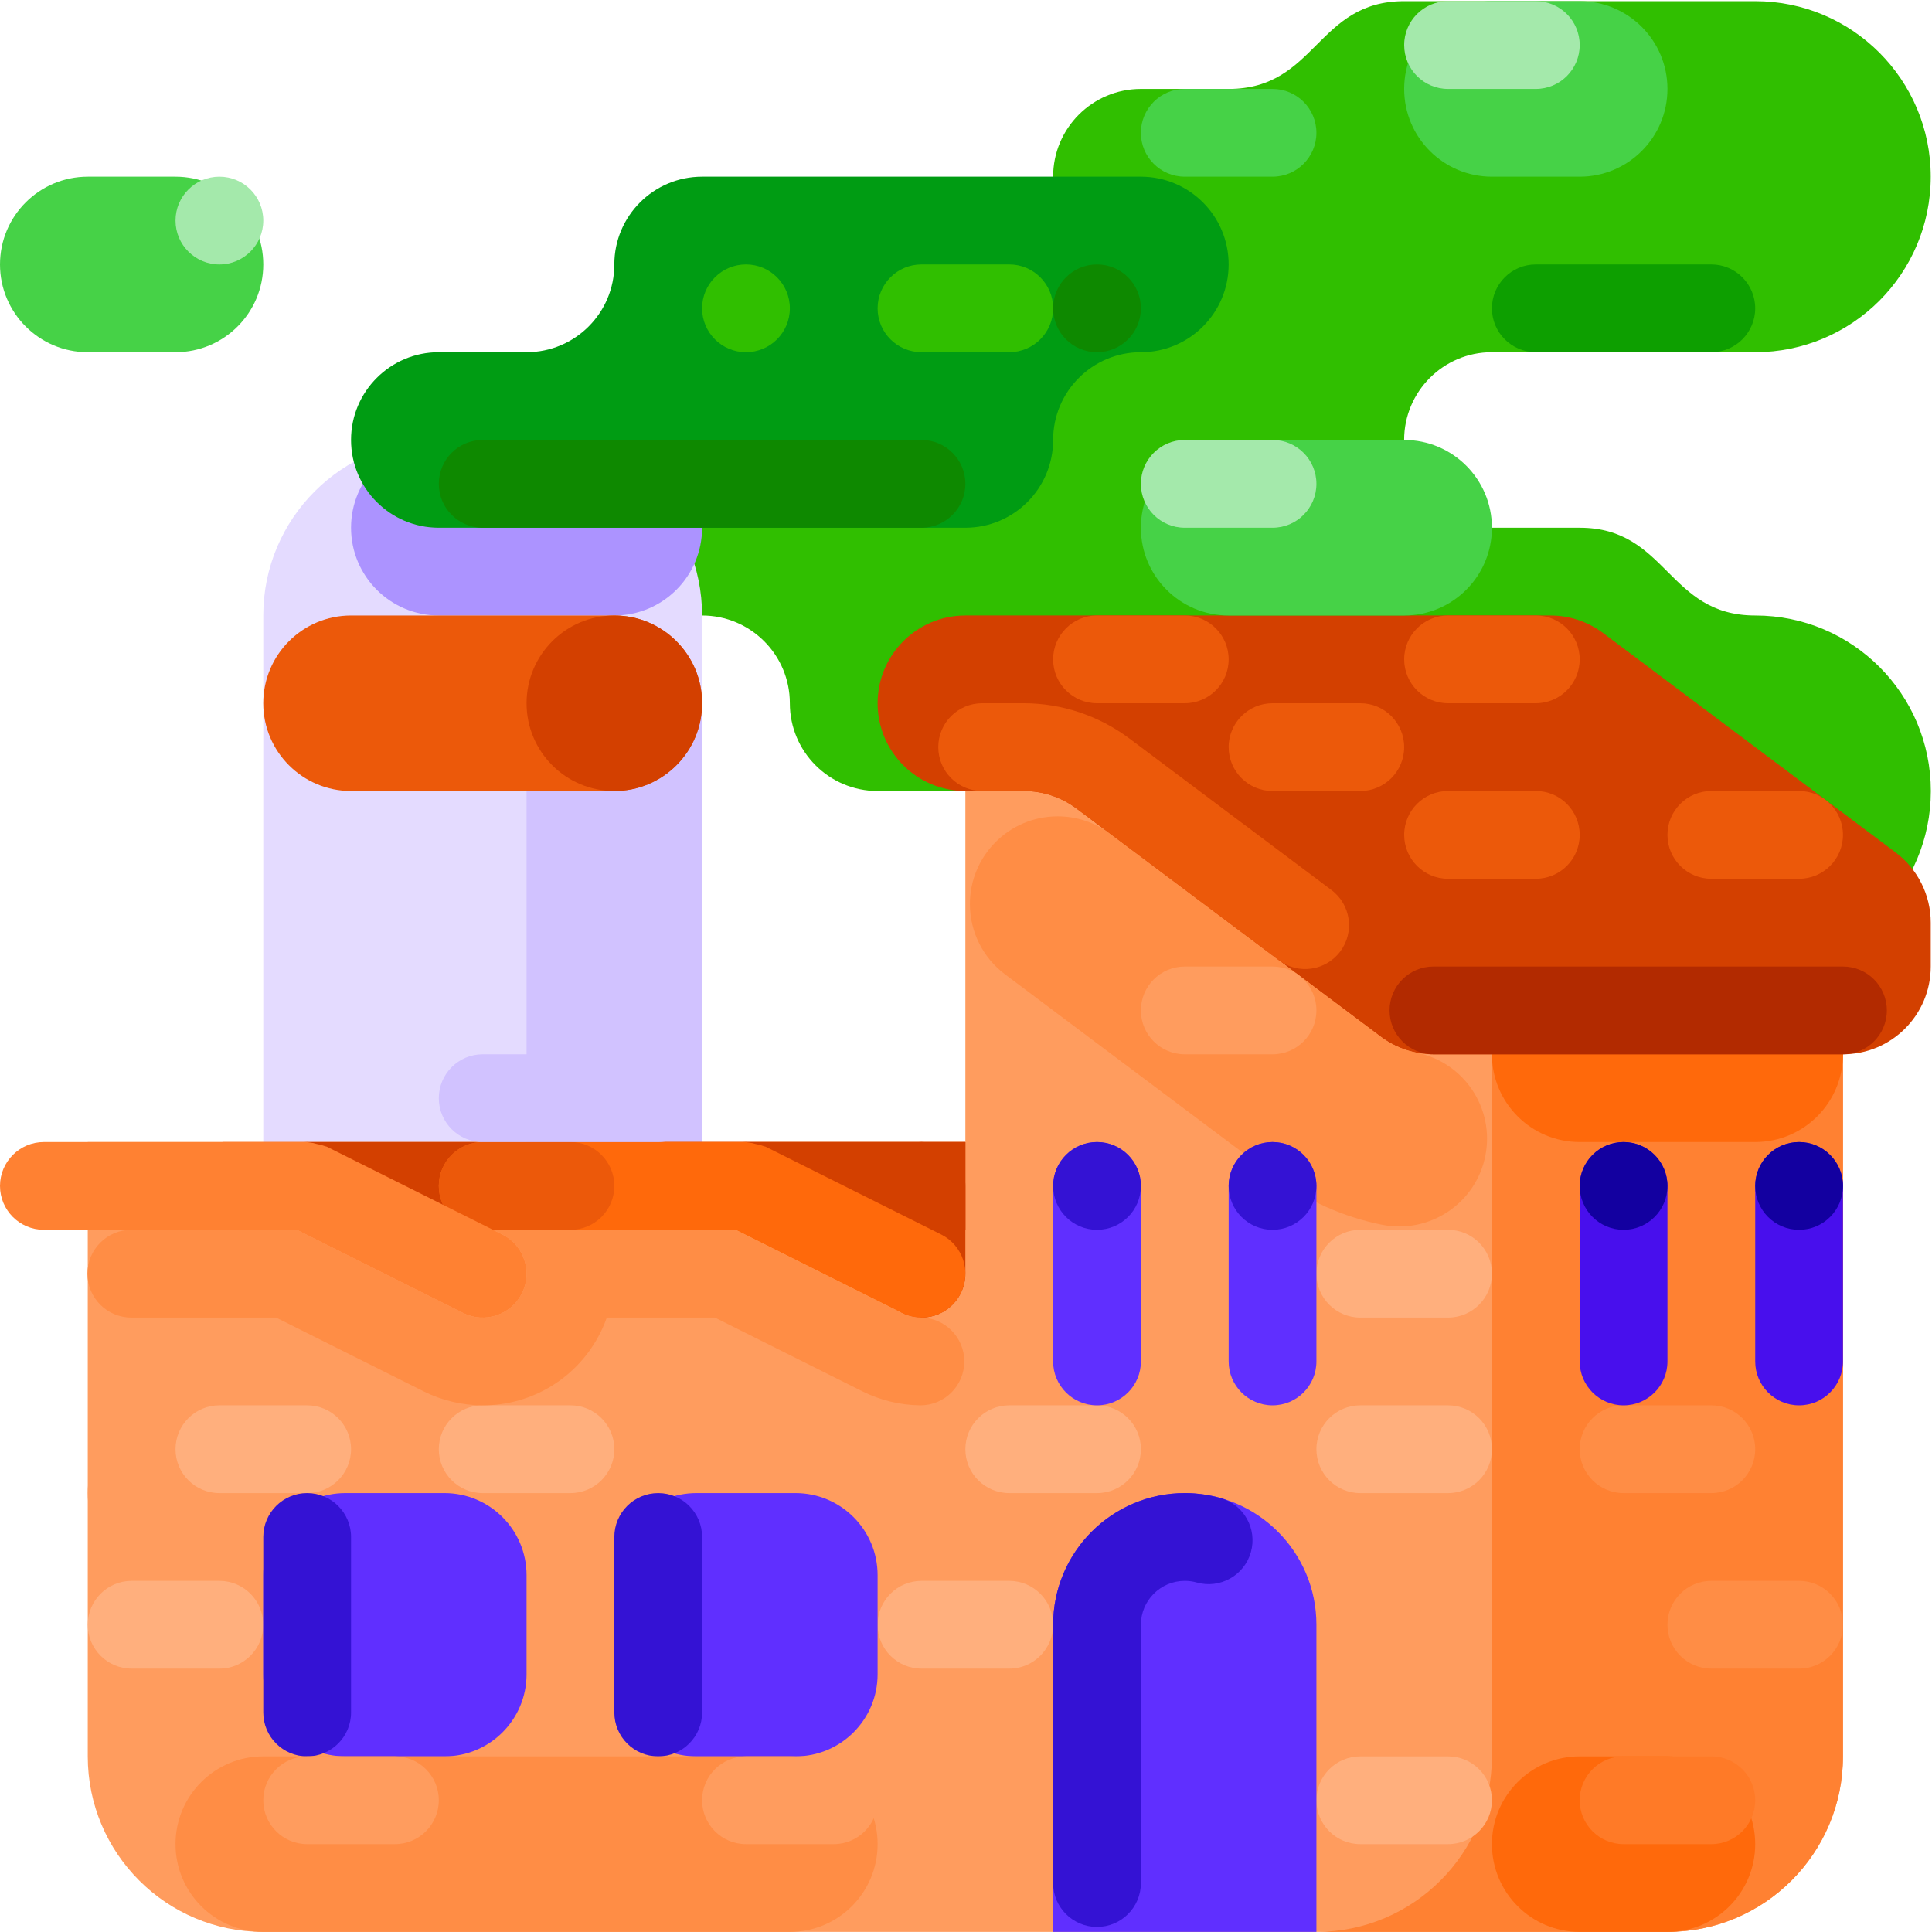 <svg xmlns="http://www.w3.org/2000/svg" height="659pt" version="1.1" viewBox="0 0 659.397 659" width="659pt">
<g id="surface1">
<path d="M 599.059 209.871 C 569.105 209.871 569.105 179.918 539.152 179.918 L 509.199 179.918 C 492.656 179.922 479.242 166.516 479.234 149.977 C 479.23 133.434 492.633 120.016 509.176 120.012 C 509.184 120.012 509.191 120.012 509.199 120.012 L 599.059 120.012 C 632.145 120.012 658.965 93.191 658.965 60.105 C 658.965 27.02 632.145 0.199 599.059 0.199 L 479.246 0.199 C 449.293 0.199 449.293 30.152 419.34 30.152 L 389.387 30.152 C 372.848 30.152 359.438 43.559 359.434 60.102 C 359.434 60.102 359.434 60.102 359.434 60.105 C 359.434 76.645 346.023 90.059 329.484 90.059 C 312.941 90.059 299.531 103.465 299.531 120.008 C 299.531 120.008 299.531 120.008 299.531 120.012 C 299.531 136.551 286.117 149.965 269.578 149.965 L 209.672 149.965 C 193.129 149.953 179.711 163.355 179.699 179.898 C 179.691 196.441 193.09 209.859 209.633 209.871 C 209.648 209.871 209.66 209.871 209.672 209.871 L 239.625 209.871 C 256.168 209.871 269.578 223.277 269.578 239.82 C 269.578 256.363 282.988 269.773 299.531 269.773 L 479.25 269.773 C 495.789 269.773 509.203 283.184 509.203 299.727 C 509.203 316.27 522.613 329.68 539.152 329.68 L 599.059 329.68 C 632.145 329.699 658.98 302.895 659 269.809 C 659.02 236.723 632.215 209.887 599.129 209.871 C 599.105 209.871 599.082 209.871 599.059 209.871 Z M 599.059 209.871 " style=" stroke:none;fill-rule:nonzero;fill:rgb(18.824%,74.902%,0%);fill-opacity:1;" />
<path d="M 149.766 149.965 L 179.719 149.965 C 212.805 149.965 239.625 176.785 239.625 209.871 L 239.625 599.258 C 239.625 632.344 212.805 659.164 179.719 659.164 L 149.766 659.164 C 116.68 659.164 89.859 632.344 89.859 599.258 L 89.859 209.871 C 89.859 176.785 116.68 149.965 149.766 149.965 Z M 149.766 149.965 " style=" stroke:none;fill-rule:nonzero;fill:rgb(89.412%,85.882%,100%);fill-opacity:1;" />
<path d="M 149.766 149.965 L 209.672 149.965 C 226.215 149.965 239.625 163.375 239.625 179.918 C 239.625 196.461 226.215 209.871 209.672 209.871 L 149.766 209.871 C 133.223 209.871 119.812 196.461 119.812 179.918 C 119.812 163.375 133.223 149.965 149.766 149.965 Z M 149.766 149.965 " style=" stroke:none;fill-rule:nonzero;fill:rgb(67.451%,57.647%,100%);fill-opacity:1;" />
<path d="M 209.672 209.871 C 226.215 209.871 239.625 223.277 239.625 239.82 L 239.625 419.539 C 239.625 436.082 226.215 449.492 209.672 449.492 C 193.129 449.492 179.719 436.082 179.719 419.539 L 179.719 239.82 C 179.719 223.281 193.129 209.871 209.672 209.871 Z M 209.672 209.871 " style=" stroke:none;fill-rule:nonzero;fill:rgb(81.961%,76.078%,100%);fill-opacity:1;" />
<path d="M 75.938 389.586 L 329.484 389.586 L 329.484 479.445 L 75.938 479.445 Z M 75.938 389.586 " style=" stroke:none;fill-rule:nonzero;fill:rgb(92.549%,34.902%,3.922%);fill-opacity:1;" />
<path d="M 59.906 479.445 L 299.531 479.445 C 316.074 479.445 329.484 492.855 329.484 509.398 C 329.484 525.941 316.074 539.352 299.531 539.352 L 59.906 539.352 C 43.363 539.352 29.953 525.941 29.953 509.398 C 29.953 492.855 43.363 479.445 59.906 479.445 Z M 59.906 479.445 " style=" stroke:none;fill-rule:nonzero;fill:rgb(100%,61.176%,36.863%);fill-opacity:1;" />
<path d="M 605.047 311.707 L 525.176 251.805 C 514.809 244.027 502.195 239.82 489.23 239.82 L 329.484 239.82 L 329.484 389.586 L 29.953 389.586 L 29.953 599.258 C 29.953 632.344 56.773 659.164 89.859 659.164 L 569.105 659.164 C 602.191 659.164 629.012 632.344 629.012 599.258 L 629.012 359.633 C 629.012 340.777 620.133 323.02 605.047 311.707 Z M 605.047 311.707 " style=" stroke:none;fill-rule:nonzero;fill:rgb(100%,61.176%,36.863%);fill-opacity:1;" />
<path d="M 329.484 419.539 L 104.836 419.539 C 96.566 419.539 89.859 412.836 89.859 404.562 C 89.859 396.293 96.566 389.586 104.836 389.586 L 329.484 389.586 Z M 329.484 419.539 " style=" stroke:none;fill-rule:nonzero;fill:rgb(82.745%,25.098%,0%);fill-opacity:1;" />
<path d="M 605.051 311.707 L 525.176 251.805 C 514.805 244.027 502.195 239.82 489.23 239.824 L 374.414 239.824 C 384.133 239.82 393.594 242.977 401.371 248.809 L 485.238 311.707 C 500.324 323.023 509.199 340.777 509.199 359.637 L 509.199 599.258 C 509.199 632.344 482.379 659.164 449.293 659.164 L 569.105 659.164 C 602.191 659.164 629.012 632.344 629.012 599.258 L 629.012 359.633 C 629.012 340.777 620.133 323.023 605.051 311.707 Z M 605.051 311.707 " style=" stroke:none;fill-rule:nonzero;fill:rgb(100%,50.588%,19.608%);fill-opacity:1;" />
<path d="M 539.152 329.68 L 599.059 329.68 C 615.602 329.68 629.012 343.09 629.012 359.633 C 629.012 376.176 615.602 389.586 599.059 389.586 L 539.152 389.586 C 522.609 389.586 509.199 376.176 509.199 359.633 C 509.199 343.094 522.609 329.68 539.152 329.68 Z M 539.152 329.68 " style=" stroke:none;fill-rule:nonzero;fill:rgb(100%,41.176%,4.314%);fill-opacity:1;" />
<path d="M 299.531 239.82 C 299.531 256.363 312.941 269.773 329.484 269.773 L 349.453 269.773 C 355.934 269.773 362.238 271.875 367.422 275.766 L 471.262 353.645 C 476.445 357.531 482.754 359.633 489.234 359.633 L 629.016 359.633 C 645.559 359.633 658.969 346.223 658.969 329.68 L 658.969 314.703 C 658.969 305.277 654.527 296.398 646.984 290.742 L 547.145 215.859 C 541.957 211.969 535.652 209.867 529.172 209.867 L 329.484 209.867 C 312.941 209.871 299.531 223.281 299.531 239.82 Z M 299.531 239.82 " style=" stroke:none;fill-rule:nonzero;fill:rgb(82.745%,25.098%,0%);fill-opacity:1;" />
<path d="M 361.004 278.422 C 344.461 278.41 331.043 291.812 331.031 308.355 C 331.023 317.793 335.465 326.68 343.012 332.34 L 435.316 401.57 C 446.102 409.637 458.559 415.191 471.766 417.828 C 487.992 421.035 503.75 410.48 506.961 394.254 C 510.168 378.035 499.625 362.285 483.41 359.062 L 483.406 359.062 L 483.359 359.055 L 483.352 359.051 L 483.258 359.031 L 483.211 359.023 L 483.195 359.02 L 483.062 358.992 L 483.039 358.988 L 483 358.98 L 482.984 358.977 L 482.914 358.961 L 482.887 358.953 L 482.852 358.945 L 482.82 358.938 L 482.766 358.926 L 482.738 358.922 L 482.703 358.914 L 482.672 358.906 L 482.629 358.895 L 482.586 358.887 L 482.492 358.863 L 482.438 358.852 L 482.406 358.844 L 482.371 358.836 L 482.34 358.828 L 482.305 358.82 L 482.258 358.809 L 482.223 358.801 L 482.195 358.793 L 482.152 358.785 L 482.121 358.777 L 482.07 358.766 L 482.043 358.758 L 482.004 358.746 L 481.98 358.742 L 481.922 358.727 L 481.902 358.723 L 481.855 358.711 L 481.832 358.707 L 481.773 358.691 L 481.762 358.688 L 481.707 358.672 L 481.688 358.668 L 481.629 358.652 L 481.621 358.652 L 481.559 358.633 L 481.543 358.629 L 481.488 358.617 L 481.477 358.613 L 481.41 358.594 L 481.398 358.59 L 481.344 358.574 L 481.328 358.574 L 481.262 358.555 L 481.199 358.535 L 481.184 358.531 L 481.051 358.496 L 481.039 358.492 L 480.902 358.453 L 480.898 358.449 L 480.832 358.434 L 480.828 358.43 L 480.688 358.391 L 480.684 358.391 L 480.543 358.348 L 480.539 358.348 C 477.391 357.391 474.422 355.926 471.746 354.004 L 471.742 354 L 471.625 353.914 L 471.621 353.91 L 471.562 353.871 L 471.562 353.867 L 471.504 353.824 L 471.492 353.82 L 471.441 353.781 L 471.434 353.777 L 471.379 353.734 L 471.371 353.73 L 471.324 353.691 L 471.309 353.684 L 471.254 353.641 L 467.309 350.68 L 467.266 350.652 L 465.207 349.105 L 465.191 349.094 L 464.016 348.211 L 464.008 348.207 L 463.402 347.754 L 463.363 347.727 L 463.074 347.508 L 463.055 347.492 L 462.902 347.379 L 462.898 347.375 L 462.832 347.324 L 462.637 347.176 L 462.59 347.141 L 462.551 347.113 L 462.508 347.082 L 462.465 347.047 L 462.426 347.023 L 462.387 346.992 L 462.246 346.887 L 462.219 346.867 L 462.164 346.824 L 462.027 346.719 L 461.902 346.629 L 461.891 346.617 L 461.75 346.512 L 461.695 346.473 L 461.465 346.301 L 461.332 346.199 L 461.285 346.164 L 461.203 346.102 L 461.195 346.098 L 461.098 346.023 L 460.98 345.934 L 460.965 345.926 L 460.926 345.895 L 460.855 345.844 L 460.84 345.832 L 460.688 345.719 L 460.637 345.68 L 460.328 345.449 C 435.895 327.121 378.945 284.41 378.945 284.41 C 373.781 280.523 367.48 278.418 361.004 278.422 Z M 361.004 278.422 " style=" stroke:none;fill-rule:nonzero;fill:rgb(100%,55.294%,27.059%);fill-opacity:1;" />
<path d="M 374.414 209.871 L 404.367 209.871 C 412.637 209.871 419.344 216.574 419.344 224.844 C 419.344 233.117 412.637 239.82 404.367 239.82 L 374.414 239.82 C 366.141 239.82 359.434 233.117 359.434 224.844 C 359.434 216.574 366.141 209.871 374.414 209.871 Z M 374.414 209.871 " style=" stroke:none;fill-rule:nonzero;fill:rgb(92.549%,34.902%,3.922%);fill-opacity:1;" />
<path d="M 434.316 239.82 L 464.27 239.82 C 472.543 239.82 479.246 246.527 479.246 254.797 C 479.246 263.07 472.543 269.773 464.27 269.773 L 434.316 269.773 C 426.047 269.773 419.344 263.07 419.344 254.797 C 419.34 246.527 426.047 239.82 434.316 239.82 Z M 434.316 239.82 " style=" stroke:none;fill-rule:nonzero;fill:rgb(92.549%,34.902%,3.922%);fill-opacity:1;" />
<path d="M 494.223 209.871 L 524.176 209.871 C 532.449 209.871 539.152 216.574 539.152 224.844 C 539.152 233.117 532.449 239.82 524.176 239.82 L 494.223 239.82 C 485.953 239.82 479.25 233.117 479.25 224.844 C 479.246 216.574 485.953 209.871 494.223 209.871 Z M 494.223 209.871 " style=" stroke:none;fill-rule:nonzero;fill:rgb(92.549%,34.902%,3.922%);fill-opacity:1;" />
<path d="M 494.223 269.773 L 524.176 269.773 C 532.449 269.773 539.152 276.48 539.152 284.75 C 539.152 293.023 532.449 299.727 524.176 299.727 L 494.223 299.727 C 485.953 299.727 479.25 293.023 479.25 284.75 C 479.246 276.48 485.953 269.773 494.223 269.773 Z M 494.223 269.773 " style=" stroke:none;fill-rule:nonzero;fill:rgb(92.549%,34.902%,3.922%);fill-opacity:1;" />
<path d="M 74.883 479.445 L 104.836 479.445 C 113.105 479.445 119.812 486.152 119.812 494.422 C 119.812 502.695 113.105 509.398 104.836 509.398 L 74.883 509.398 C 66.613 509.398 59.906 502.695 59.906 494.422 C 59.906 486.152 66.609 479.445 74.883 479.445 Z M 74.883 479.445 " style=" stroke:none;fill-rule:nonzero;fill:rgb(100%,68.627%,49.02%);fill-opacity:1;" />
<path d="M 164.742 479.445 L 194.695 479.445 C 202.965 479.445 209.672 486.152 209.672 494.422 C 209.672 502.695 202.965 509.398 194.695 509.398 L 164.742 509.398 C 156.473 509.398 149.766 502.695 149.766 494.422 C 149.766 486.152 156.469 479.445 164.742 479.445 Z M 164.742 479.445 " style=" stroke:none;fill-rule:nonzero;fill:rgb(100%,68.627%,49.02%);fill-opacity:1;" />
<path d="M 314.508 539.352 L 344.461 539.352 C 352.73 539.352 359.438 546.059 359.438 554.328 C 359.438 562.598 352.73 569.305 344.461 569.305 L 314.508 569.305 C 306.234 569.305 299.531 562.598 299.531 554.328 C 299.531 546.059 306.234 539.352 314.508 539.352 Z M 314.508 539.352 " style=" stroke:none;fill-rule:nonzero;fill:rgb(100%,68.627%,49.02%);fill-opacity:1;" />
<path d="M 44.93 539.352 L 74.883 539.352 C 83.152 539.352 89.859 546.059 89.859 554.328 C 89.859 562.598 83.152 569.305 74.883 569.305 L 44.93 569.305 C 36.66 569.305 29.953 562.598 29.953 554.328 C 29.953 546.059 36.656 539.352 44.93 539.352 Z M 44.93 539.352 " style=" stroke:none;fill-rule:nonzero;fill:rgb(100%,68.627%,49.02%);fill-opacity:1;" />
<path d="M 464.27 479.445 L 494.223 479.445 C 502.496 479.445 509.199 486.152 509.199 494.422 C 509.199 502.695 502.496 509.398 494.223 509.398 L 464.27 509.398 C 456 509.398 449.297 502.695 449.297 494.422 C 449.293 486.152 456 479.445 464.27 479.445 Z M 464.27 479.445 " style=" stroke:none;fill-rule:nonzero;fill:rgb(100%,68.627%,49.02%);fill-opacity:1;" />
<path d="M 554.129 479.445 L 584.082 479.445 C 592.355 479.445 599.059 486.152 599.059 494.422 C 599.059 502.695 592.355 509.398 584.082 509.398 L 554.129 509.398 C 545.859 509.398 539.152 502.695 539.152 494.422 C 539.152 486.152 545.859 479.445 554.129 479.445 Z M 554.129 479.445 " style=" stroke:none;fill-rule:nonzero;fill:rgb(100%,55.294%,27.059%);fill-opacity:1;" />
<path d="M 584.082 539.352 L 614.035 539.352 C 622.309 539.352 629.012 546.059 629.012 554.328 C 629.012 562.598 622.309 569.305 614.035 569.305 L 584.082 569.305 C 575.812 569.305 569.105 562.598 569.105 554.328 C 569.105 546.059 575.812 539.352 584.082 539.352 Z M 584.082 539.352 " style=" stroke:none;fill-rule:nonzero;fill:rgb(100%,55.294%,27.059%);fill-opacity:1;" />
<path d="M 464.27 599.258 L 494.223 599.258 C 502.496 599.258 509.199 605.961 509.199 614.234 C 509.199 622.504 502.496 629.211 494.223 629.211 L 464.27 629.211 C 456 629.211 449.297 622.504 449.297 614.234 C 449.293 605.965 456 599.258 464.27 599.258 Z M 464.27 599.258 " style=" stroke:none;fill-rule:nonzero;fill:rgb(100%,68.627%,49.02%);fill-opacity:1;" />
<path d="M 344.461 479.445 L 374.414 479.445 C 382.684 479.445 389.391 486.152 389.391 494.422 C 389.391 502.695 382.684 509.398 374.414 509.398 L 344.461 509.398 C 336.188 509.398 329.484 502.695 329.484 494.422 C 329.484 486.152 336.188 479.445 344.461 479.445 Z M 344.461 479.445 " style=" stroke:none;fill-rule:nonzero;fill:rgb(100%,68.627%,49.02%);fill-opacity:1;" />
<path d="M 464.27 419.539 L 494.223 419.539 C 502.496 419.539 509.199 426.246 509.199 434.516 C 509.199 442.785 502.496 449.492 494.223 449.492 L 464.27 449.492 C 456 449.492 449.297 442.785 449.297 434.516 C 449.293 426.246 456 419.539 464.27 419.539 Z M 464.27 419.539 " style=" stroke:none;fill-rule:nonzero;fill:rgb(100%,68.627%,49.02%);fill-opacity:1;" />
<path d="M 404.367 329.68 L 434.316 329.68 C 442.59 329.68 449.297 336.387 449.297 344.656 C 449.297 352.93 442.59 359.637 434.316 359.637 L 404.367 359.637 C 396.094 359.637 389.387 352.93 389.387 344.656 C 389.387 336.387 396.094 329.68 404.367 329.68 Z M 404.367 329.68 " style=" stroke:none;fill-rule:nonzero;fill:rgb(100%,61.176%,36.863%);fill-opacity:1;" />
<path d="M 584.082 269.773 L 614.035 269.773 C 622.309 269.773 629.012 276.48 629.012 284.75 C 629.012 293.023 622.309 299.727 614.035 299.727 L 584.082 299.727 C 575.812 299.727 569.105 293.023 569.105 284.75 C 569.105 276.48 575.812 269.773 584.082 269.773 Z M 584.082 269.773 " style=" stroke:none;fill-rule:nonzero;fill:rgb(92.549%,34.902%,3.922%);fill-opacity:1;" />
<path d="M 349.453 239.82 L 335.215 239.82 C 326.945 239.82 320.238 246.527 320.238 254.797 C 320.238 263.07 326.941 269.773 335.215 269.773 L 349.453 269.773 C 355.934 269.773 362.238 271.875 367.422 275.766 L 367.426 275.766 L 367.438 275.777 L 367.48 275.809 L 367.488 275.812 L 367.562 275.871 L 367.566 275.871 L 367.586 275.887 L 367.594 275.895 L 367.598 275.895 L 367.605 275.902 L 367.664 275.945 L 367.668 275.949 L 367.863 276.094 L 367.957 276.164 L 367.961 276.168 L 367.992 276.191 L 368.004 276.203 L 368.016 276.207 L 368.039 276.227 L 368.062 276.242 L 368.062 276.246 L 368.16 276.316 L 368.164 276.32 L 368.191 276.344 L 368.223 276.363 L 369.059 276.992 L 369.062 276.992 L 369.121 277.039 L 369.137 277.051 L 369.176 277.082 L 369.211 277.105 L 369.246 277.133 L 369.25 277.137 L 369.301 277.172 L 369.367 277.223 L 369.402 277.25 L 369.422 277.266 L 369.559 277.367 L 369.574 277.375 L 369.633 277.422 L 369.695 277.469 L 369.707 277.477 L 369.77 277.527 L 369.836 277.574 L 369.848 277.582 L 370.125 277.789 L 370.328 277.941 C 370.711 278.23 371.125 278.539 371.574 278.875 L 371.633 278.922 L 371.977 279.18 L 371.988 279.188 L 372.02 279.211 L 372.055 279.234 C 372.348 279.457 372.66 279.691 372.98 279.93 L 372.992 279.938 C 373.16 280.066 373.332 280.195 373.508 280.328 L 373.527 280.34 L 373.977 280.676 L 374.02 280.711 C 391.281 293.656 436.465 327.543 436.465 327.543 C 443.078 332.508 452.469 331.164 457.43 324.547 C 462.395 317.93 461.051 308.543 454.434 303.582 L 385.395 251.801 C 375.012 244.051 362.41 239.848 349.453 239.82 Z M 349.453 239.82 " style=" stroke:none;fill-rule:nonzero;fill:rgb(92.549%,34.902%,3.922%);fill-opacity:1;" />
<path d="M 629.012 329.68 L 489.23 329.68 C 480.961 329.68 474.254 336.387 474.254 344.656 C 474.254 352.93 480.961 359.637 489.23 359.637 L 629.012 359.637 C 637.281 359.637 643.988 352.93 643.988 344.656 C 643.988 336.387 637.285 329.68 629.012 329.68 Z M 629.012 329.68 " style=" stroke:none;fill-rule:nonzero;fill:rgb(69.804%,16.471%,0%);fill-opacity:1;" />
<path d="M 117.879 509.398 L 151.699 509.398 C 167.172 509.398 179.715 521.941 179.715 537.418 L 179.715 571.238 C 179.715 586.711 167.172 599.258 151.699 599.258 L 117.879 599.258 C 102.402 599.258 89.859 586.711 89.859 571.238 L 89.859 537.418 C 89.859 521.941 102.402 509.398 117.879 509.398 Z M 117.879 509.398 " style=" stroke:none;fill-rule:nonzero;fill:rgb(37.647%,18.431%,100%);fill-opacity:1;" />
<path d="M 237.688 509.398 L 271.512 509.398 C 286.984 509.398 299.527 521.941 299.527 537.418 L 299.527 571.238 C 299.527 586.711 286.984 599.258 271.512 599.258 L 237.688 599.258 C 222.215 599.258 209.672 586.711 209.672 571.238 L 209.672 537.418 C 209.672 521.941 222.215 509.398 237.688 509.398 Z M 237.688 509.398 " style=" stroke:none;fill-rule:nonzero;fill:rgb(37.647%,18.431%,100%);fill-opacity:1;" />
<path d="M 404.367 509.398 C 429.18 509.398 449.297 529.516 449.297 554.328 L 449.297 659.164 L 359.438 659.164 L 359.438 554.328 C 359.434 529.516 379.551 509.398 404.367 509.398 Z M 404.367 509.398 " style=" stroke:none;fill-rule:nonzero;fill:rgb(37.647%,18.431%,100%);fill-opacity:1;" />
<path d="M 404.367 509.398 C 379.551 509.398 359.438 529.516 359.434 554.328 L 359.434 642.496 C 359.434 650.766 366.141 657.473 374.414 657.473 C 382.684 657.473 389.391 650.766 389.391 642.496 L 389.391 554.328 C 389.398 546.062 396.098 539.359 404.367 539.352 C 405.746 539.348 407.125 539.535 408.453 539.91 C 416.418 542.148 424.688 537.512 426.93 529.551 C 429.16 521.617 424.566 513.375 416.648 511.098 C 413.836 510.301 410.953 509.781 408.039 509.547 L 407.965 509.539 L 407.762 509.523 L 407.746 509.523 L 407.684 509.52 L 407.672 509.516 L 407.473 509.504 L 407.457 509.5 L 407.395 509.496 L 407.387 509.496 L 407.273 509.488 L 407.246 509.488 L 407.191 509.484 L 407.164 509.484 L 406.984 509.473 L 406.953 509.469 L 406.902 509.465 L 406.871 509.465 L 406.789 509.461 L 406.746 509.457 L 406.703 509.457 L 406.66 509.453 L 406.613 509.453 L 406.57 509.449 L 406.508 509.449 L 406.453 509.445 L 406.414 509.441 L 406.367 509.441 L 406.324 509.438 L 406.266 509.438 L 406.211 509.434 L 406.164 509.434 L 406.121 509.43 L 406.07 509.426 L 406.035 509.426 L 405.957 509.422 L 405.867 509.422 L 405.832 509.418 L 405.742 509.418 L 405.66 509.414 L 405.629 509.414 L 405.57 509.41 L 405.453 509.41 L 405.367 509.406 L 405.273 509.406 L 405.246 509.402 L 404.953 509.402 L 404.867 509.398 Z M 404.367 509.398 " style=" stroke:none;fill-rule:nonzero;fill:rgb(20.392%,7.059%,83.137%);fill-opacity:1;" />
<path d="M 374.414 389.586 C 382.684 389.586 389.391 396.293 389.391 404.562 L 389.391 464.469 C 389.391 472.742 382.684 479.445 374.414 479.445 C 366.141 479.445 359.434 472.742 359.434 464.469 L 359.434 404.562 C 359.434 396.293 366.141 389.586 374.414 389.586 Z M 374.414 389.586 " style=" stroke:none;fill-rule:nonzero;fill:rgb(37.647%,18.431%,100%);fill-opacity:1;" />
<path d="M 104.836 509.398 C 113.105 509.398 119.812 516.105 119.812 524.375 L 119.812 584.281 C 119.812 592.551 113.109 599.258 104.836 599.258 C 96.566 599.258 89.859 592.555 89.859 584.281 L 89.859 524.375 C 89.859 516.105 96.562 509.398 104.836 509.398 Z M 104.836 509.398 " style=" stroke:none;fill-rule:nonzero;fill:rgb(20.392%,7.059%,83.137%);fill-opacity:1;" />
<path d="M 224.648 509.398 C 232.918 509.398 239.625 516.105 239.625 524.375 L 239.625 584.281 C 239.625 592.551 232.918 599.258 224.648 599.258 C 216.379 599.258 209.672 592.555 209.672 584.281 L 209.672 524.375 C 209.672 516.105 216.375 509.398 224.648 509.398 Z M 224.648 509.398 " style=" stroke:none;fill-rule:nonzero;fill:rgb(20.392%,7.059%,83.137%);fill-opacity:1;" />
<path d="M 434.316 389.586 C 442.59 389.586 449.297 396.293 449.297 404.562 L 449.297 464.469 C 449.297 472.742 442.59 479.445 434.316 479.445 C 426.047 479.445 419.344 472.742 419.344 464.469 L 419.344 404.562 C 419.34 396.293 426.047 389.586 434.316 389.586 Z M 434.316 389.586 " style=" stroke:none;fill-rule:nonzero;fill:rgb(37.647%,18.431%,100%);fill-opacity:1;" />
<path d="M 554.129 389.586 C 562.402 389.586 569.105 396.293 569.105 404.562 L 569.105 464.469 C 569.105 472.742 562.402 479.445 554.133 479.445 C 545.859 479.445 539.156 472.742 539.156 464.469 L 539.156 404.562 C 539.152 396.293 545.859 389.586 554.129 389.586 Z M 554.129 389.586 " style=" stroke:none;fill-rule:nonzero;fill:rgb(28.235%,5.882%,92.941%);fill-opacity:1;" />
<path d="M 614.035 389.586 C 622.309 389.586 629.012 396.293 629.012 404.562 L 629.012 464.469 C 629.012 472.742 622.309 479.445 614.035 479.445 C 605.766 479.445 599.062 472.742 599.062 464.469 L 599.062 404.562 C 599.059 396.293 605.766 389.586 614.035 389.586 Z M 614.035 389.586 " style=" stroke:none;fill-rule:nonzero;fill:rgb(28.235%,5.882%,92.941%);fill-opacity:1;" />
<path d="M 119.812 209.871 L 209.672 209.871 C 226.215 209.871 239.625 223.277 239.625 239.82 C 239.625 256.363 226.215 269.773 209.672 269.773 L 119.812 269.773 C 103.27 269.773 89.859 256.363 89.859 239.82 C 89.859 223.281 103.27 209.871 119.812 209.871 Z M 119.812 209.871 " style=" stroke:none;fill-rule:nonzero;fill:rgb(92.549%,34.902%,3.922%);fill-opacity:1;" />
<path d="M 119.812 149.965 C 119.812 133.422 133.223 120.012 149.766 120.012 L 179.719 120.012 C 196.262 120.012 209.672 106.602 209.672 90.059 C 209.672 73.516 223.082 60.105 239.625 60.105 L 389.387 60.105 C 405.93 60.105 419.34 73.516 419.34 90.059 C 419.34 106.602 405.93 120.012 389.387 120.012 C 372.844 120.012 359.434 133.422 359.434 149.965 C 359.434 166.508 346.027 179.918 329.484 179.918 L 149.766 179.918 C 133.223 179.918 119.812 166.508 119.812 149.965 Z M 119.812 149.965 " style=" stroke:none;fill-rule:nonzero;fill:rgb(0%,61.176%,7.451%);fill-opacity:1;" />
<path d="M 509.199 0.199 L 539.152 0.199 C 555.695 0.199 569.105 13.609 569.105 30.152 C 569.105 46.695 555.695 60.105 539.152 60.105 L 509.199 60.105 C 492.656 60.105 479.246 46.695 479.246 30.152 C 479.246 13.609 492.66 0.199 509.199 0.199 Z M 509.199 0.199 " style=" stroke:none;fill-rule:nonzero;fill:rgb(27.451%,82.353%,27.843%);fill-opacity:1;" />
<path d="M 419.34 149.965 L 479.246 149.965 C 495.789 149.965 509.199 163.375 509.199 179.918 C 509.199 196.461 495.789 209.871 479.246 209.871 L 419.34 209.871 C 402.797 209.871 389.387 196.461 389.387 179.918 C 389.387 163.375 402.801 149.965 419.34 149.965 Z M 419.34 149.965 " style=" stroke:none;fill-rule:nonzero;fill:rgb(27.451%,82.353%,27.843%);fill-opacity:1;" />
<path d="M 524.176 90.059 L 584.082 90.059 C 592.355 90.059 599.059 96.762 599.059 105.035 C 599.059 113.305 592.355 120.008 584.082 120.008 L 524.176 120.008 C 515.906 120.008 509.199 113.305 509.199 105.035 C 509.199 96.762 515.906 90.059 524.176 90.059 Z M 524.176 90.059 " style=" stroke:none;fill-rule:nonzero;fill:rgb(5.098%,62.353%,0%);fill-opacity:1;" />
<path d="M 29.953 60.105 L 59.906 60.105 C 76.449 60.105 89.859 73.516 89.859 90.059 C 89.859 106.602 76.449 120.012 59.906 120.012 L 29.953 120.012 C 13.41 120.012 0 106.602 0 90.059 C 0 73.516 13.41 60.105 29.953 60.105 Z M 29.953 60.105 " style=" stroke:none;fill-rule:nonzero;fill:rgb(27.451%,82.353%,27.843%);fill-opacity:1;" />
<path d="M 329.484 419.539 L 254.602 419.539 C 246.328 419.539 239.625 412.836 239.625 404.562 C 239.625 396.293 246.328 389.586 254.602 389.586 L 329.484 389.586 Z M 329.484 419.539 " style=" stroke:none;fill-rule:nonzero;fill:rgb(82.745%,25.098%,0%);fill-opacity:1;" />
<path d="M 314.508 389.586 C 322.777 389.586 329.484 396.293 329.484 404.562 L 329.484 434.516 C 329.484 442.789 322.777 449.492 314.508 449.492 C 306.238 449.492 299.531 442.789 299.531 434.516 L 299.531 404.562 C 299.531 396.293 306.234 389.586 314.508 389.586 Z M 314.508 389.586 " style=" stroke:none;fill-rule:nonzero;fill:rgb(82.745%,25.098%,0%);fill-opacity:1;" />
<path d="M 321.203 421.121 L 261.297 391.168 C 261.152 391.094 260.992 391.113 260.844 391.043 C 259.914 390.691 258.953 390.43 257.973 390.27 C 257.023 389.977 256.051 389.781 255.062 389.68 C 254.898 389.676 254.766 389.586 254.602 389.586 L 164.742 389.586 C 156.469 389.586 149.766 396.293 149.766 404.562 C 149.766 412.836 156.469 419.539 164.742 419.539 L 251.062 419.539 L 307.809 447.914 C 315.207 451.613 324.203 448.613 327.902 441.215 C 331.602 433.816 328.605 424.82 321.203 421.121 Z M 321.203 421.121 " style=" stroke:none;fill-rule:nonzero;fill:rgb(100%,41.176%,4.314%);fill-opacity:1;" />
<path d="M 164.742 389.586 L 194.695 389.586 C 202.965 389.586 209.672 396.293 209.672 404.562 C 209.672 412.836 202.965 419.539 194.695 419.539 L 164.742 419.539 C 156.473 419.539 149.766 412.836 149.766 404.562 C 149.766 396.293 156.469 389.586 164.742 389.586 Z M 164.742 389.586 " style=" stroke:none;fill-rule:nonzero;fill:rgb(92.549%,34.902%,3.922%);fill-opacity:1;" />
<path d="M 569.105 404.562 C 569.105 412.836 562.402 419.539 554.129 419.539 C 545.859 419.539 539.152 412.836 539.152 404.562 C 539.152 396.293 545.859 389.59 554.129 389.59 C 562.402 389.59 569.105 396.293 569.105 404.562 Z M 569.105 404.562 " style=" stroke:none;fill-rule:nonzero;fill:rgb(7.451%,0%,62.745%);fill-opacity:1;" />
<path d="M 389.387 404.562 C 389.387 412.836 382.684 419.539 374.414 419.539 C 366.141 419.539 359.438 412.836 359.438 404.562 C 359.438 396.293 366.141 389.59 374.414 389.59 C 382.684 389.59 389.387 396.293 389.387 404.562 Z M 389.387 404.562 " style=" stroke:none;fill-rule:nonzero;fill:rgb(20.392%,7.059%,83.137%);fill-opacity:1;" />
<path d="M 449.293 404.562 C 449.293 412.836 442.59 419.539 434.316 419.539 C 426.047 419.539 419.344 412.836 419.344 404.562 C 419.344 396.293 426.047 389.59 434.316 389.59 C 442.59 389.59 449.293 396.293 449.293 404.562 Z M 449.293 404.562 " style=" stroke:none;fill-rule:nonzero;fill:rgb(20.392%,7.059%,83.137%);fill-opacity:1;" />
<path d="M 629.012 404.562 C 629.012 412.836 622.309 419.539 614.035 419.539 C 605.766 419.539 599.059 412.836 599.059 404.562 C 599.059 396.293 605.766 389.59 614.035 389.59 C 622.309 389.59 629.012 396.293 629.012 404.562 Z M 629.012 404.562 " style=" stroke:none;fill-rule:nonzero;fill:rgb(7.451%,0%,62.745%);fill-opacity:1;" />
<path d="M 539.152 599.258 L 569.105 599.258 C 585.648 599.258 599.059 612.668 599.059 629.211 C 599.059 645.754 585.648 659.164 569.105 659.164 L 539.152 659.164 C 522.609 659.164 509.199 645.754 509.199 629.211 C 509.199 612.668 522.609 599.258 539.152 599.258 Z M 539.152 599.258 " style=" stroke:none;fill-rule:nonzero;fill:rgb(100%,41.176%,4.314%);fill-opacity:1;" />
<path d="M 171.441 421.121 L 111.535 391.168 C 111.387 391.094 111.23 391.113 111.082 391.043 C 110.156 390.691 109.195 390.434 108.223 390.27 C 107.27 389.977 106.293 389.781 105.301 389.68 C 105.137 389.676 105 389.586 104.836 389.586 L 14.977 389.586 C 6.703 389.586 0 396.293 0 404.562 C 0 412.836 6.703 419.539 14.977 419.539 L 101.297 419.539 L 158.043 447.914 C 165.441 451.613 174.441 448.617 178.141 441.215 C 181.836 433.816 178.84 424.82 171.441 421.121 Z M 171.441 421.121 " style=" stroke:none;fill-rule:nonzero;fill:rgb(100%,50.588%,19.608%);fill-opacity:1;" />
<path d="M 251.062 419.539 L 168.281 419.539 L 171.441 421.117 C 178.84 424.82 181.836 433.816 178.141 441.215 C 174.438 448.613 165.441 451.613 158.043 447.914 L 101.297 419.539 L 44.82 419.539 C 36.547 419.539 29.844 426.246 29.844 434.516 C 29.844 442.789 36.547 449.492 44.82 449.492 L 94.227 449.492 L 144.648 474.703 C 150.887 477.809 157.758 479.43 164.727 479.445 C 181.754 479.5 197.332 469.883 204.914 454.641 C 205.75 452.973 206.48 451.254 207.102 449.492 L 243.988 449.492 L 294.41 474.703 C 300.492 477.73 307.18 479.348 313.969 479.441 C 314.027 479.445 314.09 479.445 314.148 479.445 C 322.418 479.441 329.125 472.738 329.121 464.465 C 329.121 456.262 322.52 449.586 314.316 449.492 C 313.918 449.488 313.52 449.465 313.117 449.43 L 313.113 449.43 L 313.066 449.426 L 313.059 449.422 L 313.012 449.418 L 313.004 449.418 L 312.961 449.414 L 312.949 449.414 L 312.91 449.41 L 312.895 449.406 L 312.859 449.402 L 312.84 449.402 L 312.809 449.398 L 312.785 449.395 L 312.754 449.391 L 312.734 449.387 L 312.703 449.387 L 312.68 449.383 L 312.652 449.379 L 312.629 449.375 L 312.574 449.367 L 312.551 449.363 L 312.52 449.359 L 312.5 449.359 L 312.469 449.355 L 312.449 449.352 L 312.414 449.348 L 312.398 449.344 L 312.363 449.34 L 312.348 449.336 L 312.309 449.332 L 312.297 449.328 L 312.258 449.324 L 312.246 449.32 L 312.203 449.316 L 312.195 449.312 L 312.152 449.309 L 312.148 449.305 L 312.102 449.301 L 312.098 449.301 L 312.051 449.289 L 312.047 449.289 C 311.809 449.25 311.57 449.203 311.332 449.152 L 311.328 449.152 L 311.281 449.145 L 311.277 449.141 L 311.234 449.133 L 311.223 449.129 L 311.18 449.121 L 311.172 449.117 L 311.133 449.109 L 311.121 449.105 L 311.082 449.098 L 311.066 449.094 L 311.031 449.086 L 311.016 449.082 L 310.98 449.074 L 310.965 449.07 L 310.93 449.059 L 310.914 449.055 L 310.879 449.047 L 310.859 449.043 L 310.828 449.035 L 310.809 449.027 L 310.777 449.02 L 310.758 449.016 L 310.727 449.008 L 310.703 449.004 L 310.676 448.996 L 310.652 448.988 L 310.621 448.98 L 310.598 448.977 L 310.57 448.969 L 310.547 448.961 L 310.52 448.953 L 310.496 448.945 L 310.441 448.93 L 310.418 448.926 L 310.391 448.918 L 310.371 448.91 L 310.344 448.902 L 310.32 448.895 L 310.289 448.887 L 310.27 448.883 L 310.234 448.871 L 310.219 448.867 L 310.18 448.855 L 310.164 448.852 L 310.125 448.84 L 310.113 448.836 L 310.07 448.82 L 310.062 448.82 L 310.012 448.805 C 309.719 448.711 309.426 448.609 309.133 448.496 L 309.031 448.457 L 309.027 448.457 L 308.98 448.438 L 308.977 448.438 L 308.93 448.418 L 308.926 448.414 L 308.879 448.395 L 308.875 448.395 L 308.828 448.375 L 308.824 448.375 L 308.777 448.352 L 308.773 448.352 L 308.723 448.332 L 308.719 448.332 L 308.672 448.312 L 308.668 448.309 L 308.621 448.289 L 308.617 448.289 L 308.57 448.27 L 308.566 448.266 L 308.52 448.246 L 308.516 448.246 L 308.469 448.223 L 308.418 448.203 L 308.418 448.199 L 308.367 448.18 L 308.363 448.176 L 308.316 448.156 L 308.312 448.156 L 308.266 448.133 L 308.262 448.133 L 308.215 448.109 L 308.211 448.109 L 308.164 448.086 L 308.012 448.016 L 308.012 448.012 L 307.965 447.988 L 307.961 447.988 L 307.914 447.965 L 307.91 447.965 L 307.871 447.945 L 307.859 447.941 L 307.809 447.914 L 301.793 444.906 L 301.789 444.906 L 301.082 444.551 L 300.91 444.465 L 300.906 444.465 L 300.859 444.438 L 300.848 444.434 L 297.141 442.578 L 296.883 442.449 L 296.863 442.441 L 296.617 442.316 L 296.59 442.305 L 294.723 441.371 L 294.719 441.371 L 294.641 441.332 L 294.59 441.305 L 294.547 441.285 L 294.512 441.266 L 294.504 441.262 L 294.445 441.234 L 294.422 441.219 L 294.383 441.203 L 294.355 441.188 L 294.23 441.125 L 294.211 441.117 L 292.941 440.48 L 292.844 440.434 L 289.625 438.82 L 289.621 438.82 L 284.734 436.375 L 284.723 436.371 L 284.664 436.344 L 284.637 436.328 L 284.285 436.152 L 284.172 436.098 L 284.07 436.047 L 283.418 435.719 L 283.414 435.719 L 278.773 433.398 L 278.723 433.371 L 277.445 432.734 L 277.395 432.707 L 276.777 432.398 L 276.73 432.379 L 274.48 431.25 L 274.465 431.242 L 270.289 429.156 L 270.262 429.141 L 269.02 428.52 L 268.977 428.5 L 263.816 425.922 L 263.777 425.898 L 263.758 425.891 L 263.715 425.867 L 263.664 425.844 L 263.656 425.84 L 256.355 422.188 L 256.348 422.184 L 256.312 422.168 L 256.297 422.16 L 255.91 421.965 L 255.902 421.961 L 255.539 421.781 L 255.512 421.766 L 255.473 421.746 L 255.469 421.746 L 255.434 421.727 L 255.422 421.719 L 255.383 421.703 L 255.371 421.695 L 255.152 421.586 L 255.141 421.582 L 253.727 420.875 L 253.707 420.863 L 253.469 420.746 L 253.465 420.742 L 251.703 419.863 Z M 251.062 419.539 " style=" stroke:none;fill-rule:nonzero;fill:rgb(100%,55.294%,27.059%);fill-opacity:1;" />
<path d="M 89.859 599.258 L 269.578 599.258 C 286.121 599.258 299.531 612.668 299.531 629.211 C 299.531 645.754 286.121 659.164 269.578 659.164 L 89.859 659.164 C 73.316 659.164 59.906 645.754 59.906 629.211 C 59.906 612.668 73.316 599.258 89.859 599.258 Z M 89.859 599.258 " style=" stroke:none;fill-rule:nonzero;fill:rgb(100%,55.294%,27.059%);fill-opacity:1;" />
<path d="M 239.625 239.82 C 239.625 256.363 226.215 269.773 209.672 269.773 C 193.129 269.773 179.719 256.363 179.719 239.82 C 179.719 223.281 193.129 209.871 209.672 209.871 C 226.215 209.871 239.625 223.281 239.625 239.82 Z M 239.625 239.82 " style=" stroke:none;fill-rule:nonzero;fill:rgb(82.745%,25.098%,0%);fill-opacity:1;" />
<path d="M 164.742 359.633 L 224.648 359.633 C 232.918 359.633 239.625 366.34 239.625 374.609 C 239.625 382.883 232.918 389.586 224.648 389.586 L 164.742 389.586 C 156.473 389.586 149.766 382.883 149.766 374.609 C 149.766 366.34 156.469 359.633 164.742 359.633 Z M 164.742 359.633 " style=" stroke:none;fill-rule:nonzero;fill:rgb(81.961%,76.078%,100%);fill-opacity:1;" />
<path d="M 254.602 599.258 L 284.555 599.258 C 292.824 599.258 299.531 605.961 299.531 614.234 C 299.531 622.504 292.824 629.211 284.555 629.211 L 254.602 629.211 C 246.328 629.211 239.625 622.504 239.625 614.234 C 239.625 605.965 246.328 599.258 254.602 599.258 Z M 254.602 599.258 " style=" stroke:none;fill-rule:nonzero;fill:rgb(100%,61.176%,36.863%);fill-opacity:1;" />
<path d="M 104.836 599.258 L 134.789 599.258 C 143.059 599.258 149.766 605.961 149.766 614.234 C 149.766 622.504 143.059 629.211 134.789 629.211 L 104.836 629.211 C 96.566 629.211 89.859 622.504 89.859 614.234 C 89.859 605.965 96.562 599.258 104.836 599.258 Z M 104.836 599.258 " style=" stroke:none;fill-rule:nonzero;fill:rgb(100%,61.176%,36.863%);fill-opacity:1;" />
<path d="M 554.129 599.258 L 584.082 599.258 C 592.355 599.258 599.059 605.961 599.059 614.234 C 599.059 622.504 592.355 629.211 584.082 629.211 L 554.129 629.211 C 545.859 629.211 539.152 622.504 539.152 614.234 C 539.152 605.965 545.859 599.258 554.129 599.258 Z M 554.129 599.258 " style=" stroke:none;fill-rule:nonzero;fill:rgb(100%,47.843%,15.294%);fill-opacity:1;" />
<path d="M 314.508 90.059 L 344.461 90.059 C 352.73 90.059 359.438 96.762 359.438 105.035 C 359.438 113.305 352.73 120.008 344.461 120.008 L 314.508 120.008 C 306.234 120.008 299.531 113.305 299.531 105.035 C 299.531 96.762 306.234 90.059 314.508 90.059 Z M 314.508 90.059 " style=" stroke:none;fill-rule:nonzero;fill:rgb(18.824%,74.902%,0%);fill-opacity:1;" />
<path d="M 404.367 149.965 L 434.316 149.965 C 442.59 149.965 449.297 156.668 449.297 164.938 C 449.297 173.211 442.59 179.918 434.316 179.918 L 404.367 179.918 C 396.094 179.918 389.387 173.211 389.387 164.938 C 389.387 156.668 396.094 149.965 404.367 149.965 Z M 404.367 149.965 " style=" stroke:none;fill-rule:nonzero;fill:rgb(64.314%,91.373%,67.059%);fill-opacity:1;" />
<path d="M 494.223 0.199 L 524.176 0.199 C 532.449 0.199 539.152 6.902 539.152 15.176 C 539.152 23.445 532.449 30.152 524.176 30.152 L 494.223 30.152 C 485.953 30.152 479.25 23.445 479.25 15.176 C 479.246 6.902 485.953 0.199 494.223 0.199 Z M 494.223 0.199 " style=" stroke:none;fill-rule:nonzero;fill:rgb(64.314%,91.373%,67.059%);fill-opacity:1;" />
<path d="M 404.367 30.152 L 434.316 30.152 C 442.59 30.152 449.297 36.855 449.297 45.129 C 449.297 53.398 442.59 60.102 434.316 60.102 L 404.367 60.102 C 396.094 60.102 389.387 53.398 389.387 45.129 C 389.387 36.855 396.094 30.152 404.367 30.152 Z M 404.367 30.152 " style=" stroke:none;fill-rule:nonzero;fill:rgb(27.451%,82.353%,27.843%);fill-opacity:1;" />
<path d="M 164.742 149.965 L 314.508 149.965 C 322.777 149.965 329.484 156.668 329.484 164.938 C 329.484 173.211 322.777 179.918 314.508 179.918 L 164.742 179.918 C 156.473 179.918 149.766 173.211 149.766 164.938 C 149.766 156.668 156.469 149.965 164.742 149.965 Z M 164.742 149.965 " style=" stroke:none;fill-rule:nonzero;fill:rgb(5.49%,53.725%,0%);fill-opacity:1;" />
<path d="M 389.391 105.035 C 389.391 113.305 382.684 120.012 374.414 120.012 C 366.141 120.012 359.434 113.305 359.434 105.035 C 359.434 96.762 366.141 90.059 374.414 90.059 C 382.684 90.059 389.391 96.762 389.391 105.035 Z M 389.391 105.035 " style=" stroke:none;fill-rule:nonzero;fill:rgb(5.49%,53.725%,0%);fill-opacity:1;" />
<path d="M 269.578 105.035 C 269.578 113.305 262.871 120.012 254.602 120.012 C 246.328 120.012 239.625 113.305 239.625 105.035 C 239.625 96.762 246.328 90.059 254.602 90.059 C 262.871 90.059 269.578 96.762 269.578 105.035 Z M 269.578 105.035 " style=" stroke:none;fill-rule:nonzero;fill:rgb(18.824%,74.902%,0%);fill-opacity:1;" />
<path d="M 89.859 75.082 C 89.859 83.352 83.156 90.059 74.883 90.059 C 66.613 90.059 59.906 83.352 59.906 75.082 C 59.906 66.809 66.613 60.105 74.883 60.105 C 83.156 60.105 89.859 66.809 89.859 75.082 Z M 89.859 75.082 " style=" stroke:none;fill-rule:nonzero;fill:rgb(64.314%,91.373%,67.059%);fill-opacity:1;" />
</g>
</svg>